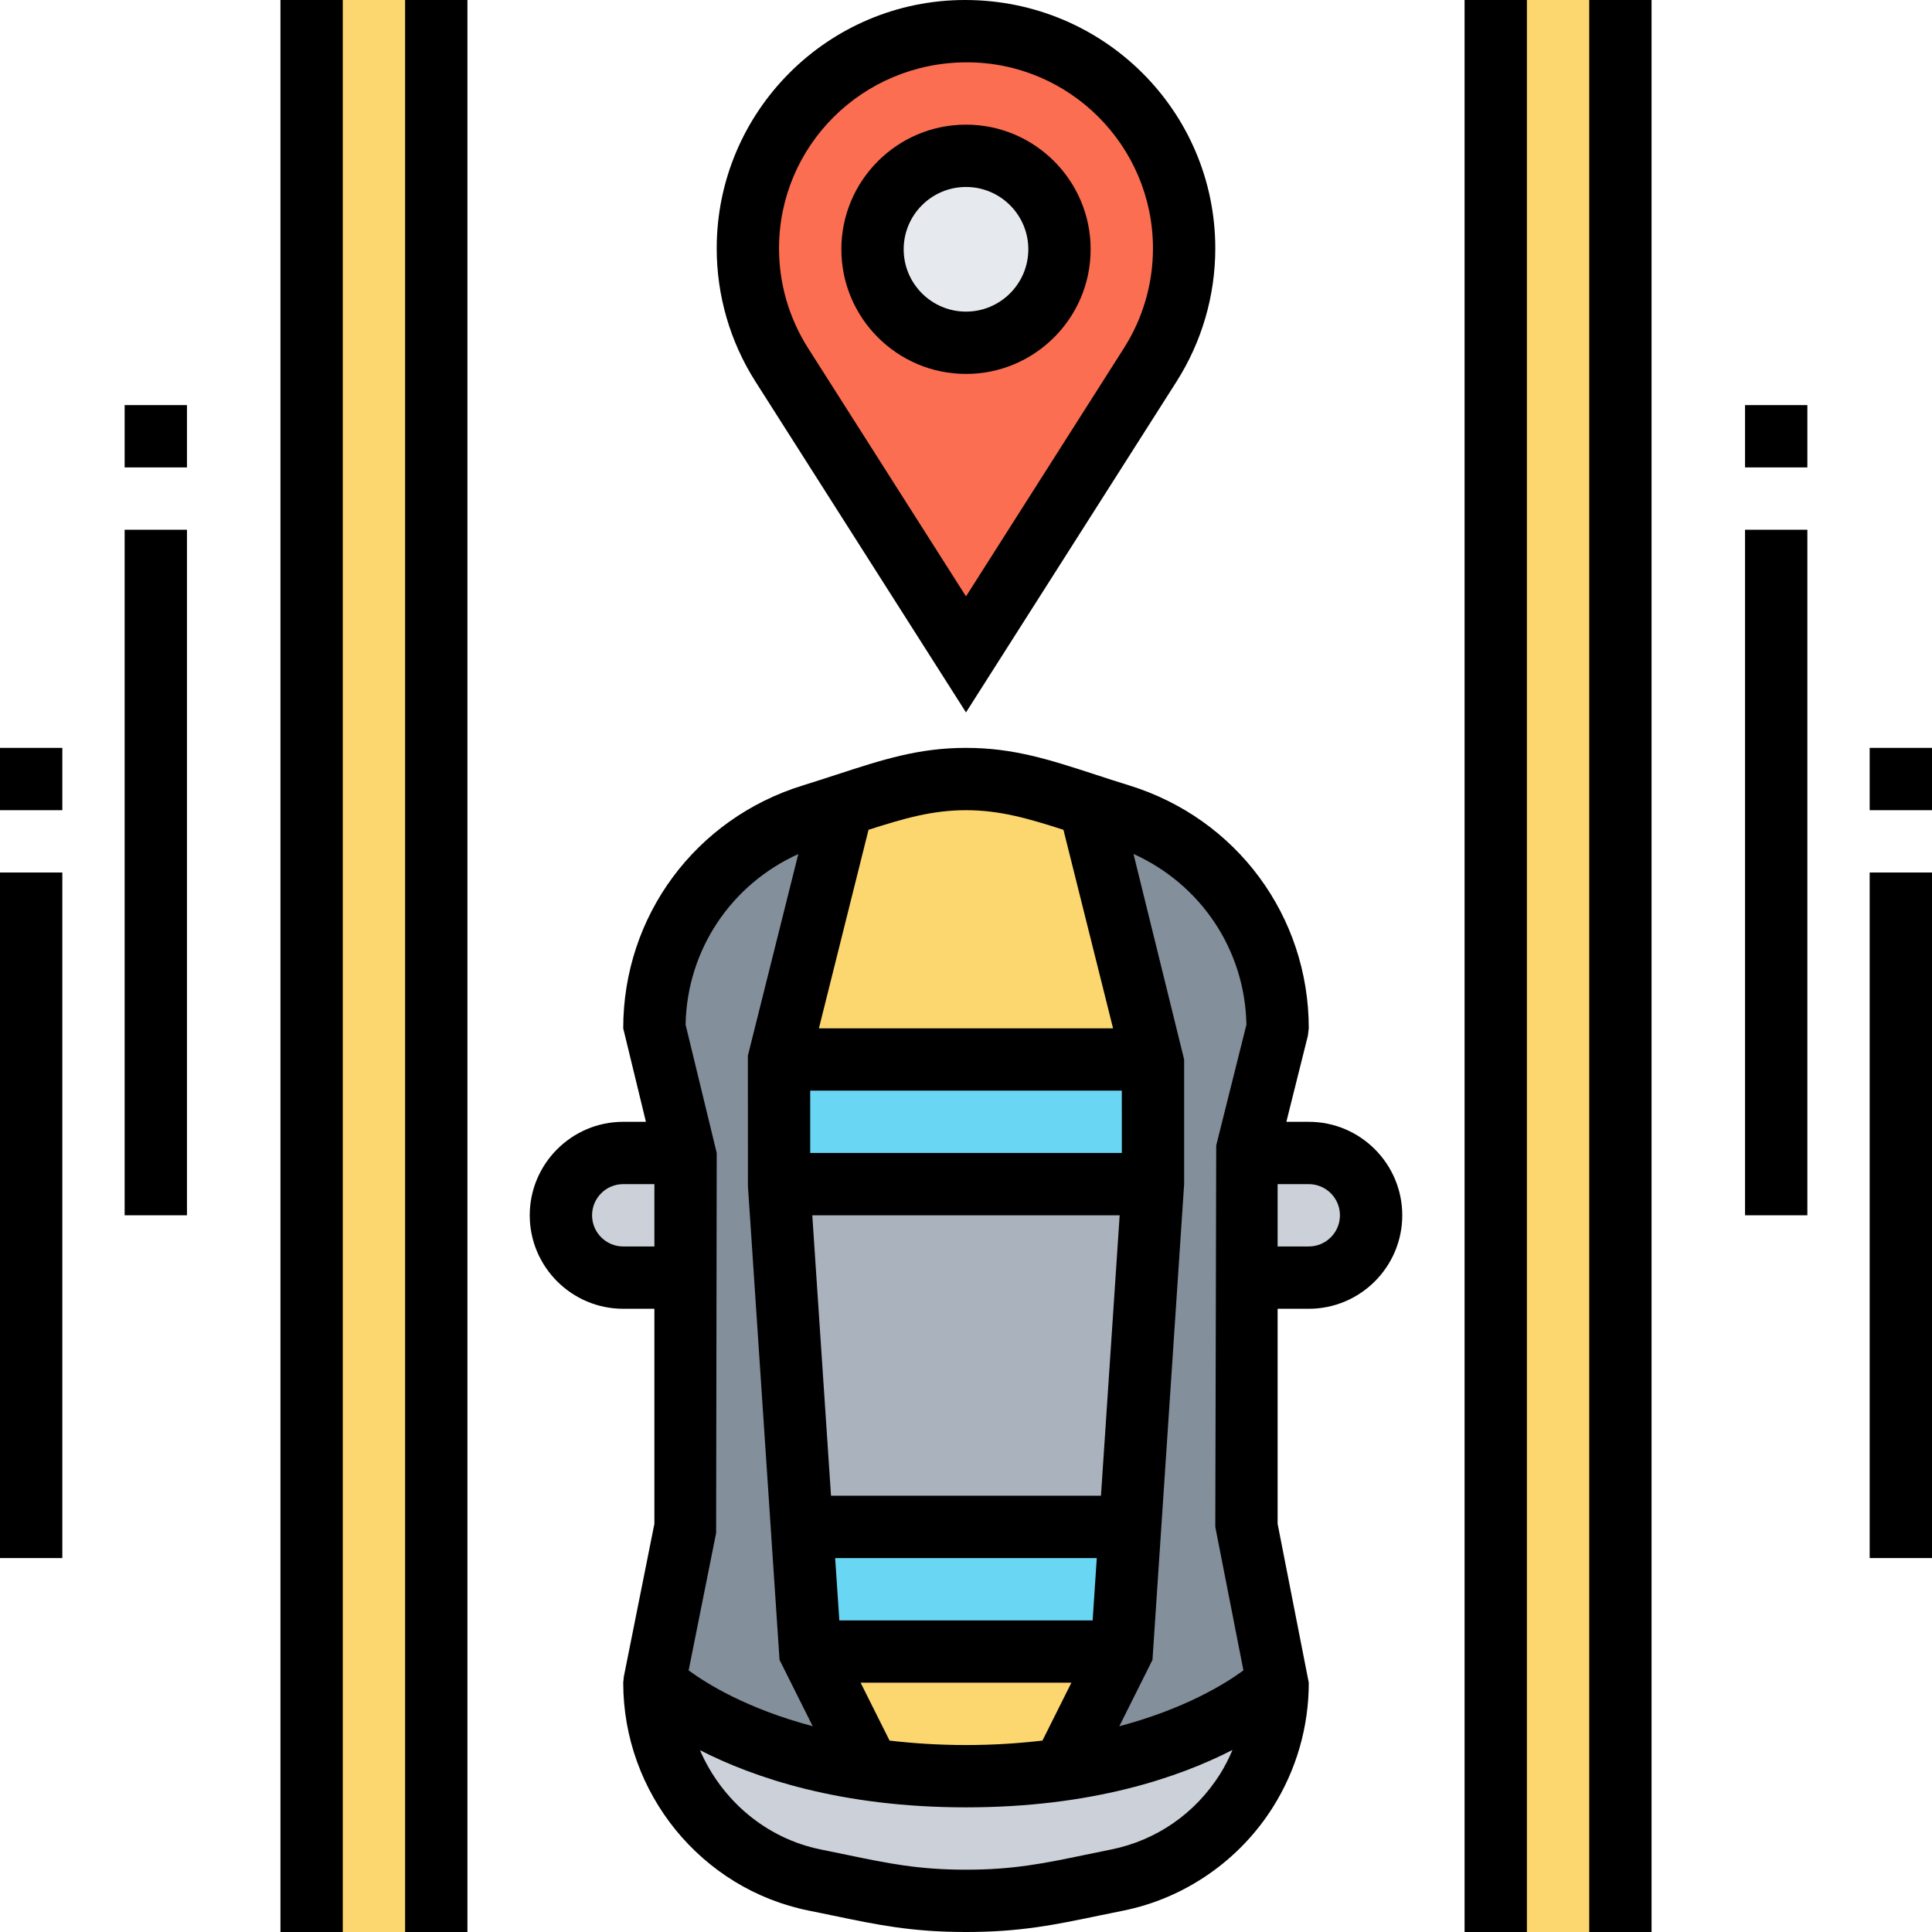 <svg height="496pt" viewBox="0 0 496 496" width="496pt" xmlns="http://www.w3.org/2000/svg"><path d="m384 0h32v496h-32zm0 0" fill="#fcd770"/><path d="m80 0h32v496h-32zm0 0" fill="#fcd770"/><path d="m320 296v96l8 40s-16.801 16.801-55.121 22.238l15.121-30.238 2.16-31.84 5.84-88.16v-32l-16-64 .32-1.039c2.238.801 4.641 1.52 7.199 2.32 12 3.68 22.16 11.117 29.281 20.719 7.121 9.602 11.199 21.441 11.199 34zm0 0" fill="#838f9b"/><path d="m200 272v32l5.84 88.16 2.16 31.84 15.121 30.238c-38.32-5.438-55.121-22.238-55.121-22.238l8-40v-96l-8-32c0-25.121 16.398-47.281 40.48-54.719 2.559-.801 4.961-1.52 7.199-2.32l.32 1.039zm0 0" fill="#838f9b"/><g fill="#ccd1d9"><path d="m336 296c8.801 0 16 7.199 16 16 0 4.398-1.762 8.398-4.719 11.281-2.883 2.957-6.883 4.719-11.281 4.719h-16v-32zm0 0"/><path d="m176 296v32h-16c-4.398 0-8.398-1.762-11.281-4.719-2.957-2.883-4.719-6.883-4.719-11.281 0-8.801 7.199-16 16-16zm0 0"/><path d="m272.879 454.238c38.32-5.438 55.121-22.238 55.121-22.238 0 10.078-2.879 19.602-8 27.68-7.281 11.602-19.039 20.16-33.199 22.961-14.641 2.961-23.359 5.359-38.801 5.359s-24.16-2.398-38.801-5.359c-12-2.402-22.32-8.879-29.598-17.922-7.281-8.957-11.602-20.398-11.602-32.719 0 0 16.801 16.801 55.121 22.238 7.438 1.121 15.758 1.762 24.879 1.762s17.441-.641 24.879-1.762zm0 0"/></g><path d="m288 424-15.121 30.238c-7.438 1.121-15.758 1.762-24.879 1.762s-17.441-.641-24.879-1.762l-15.121-30.238zm0 0" fill="#fcd770"/><path d="m280 208 16 64h-96l16-64-.32-1.039c12.082-3.922 20.879-6.961 32.32-6.961s20.238 3.039 32.32 6.961zm0 0" fill="#fcd770"/><path d="m296 304-5.84 88.16-2.16-.16h-80l-2.16.16-5.84-88.16zm0 0" fill="#aab2bd"/><path d="m200 272h96v32h-96zm0 0" fill="#69d6f4"/><path d="m290.16 392.16-2.16 31.84h-80l-2.16-31.84 2.16-.16h80zm0 0" fill="#69d6f4"/><path d="m304 63.762c0 10.637-3.039 20.957-8.719 29.918l-47.281 74.32-47.281-74.32c-5.68-8.961-8.719-19.281-8.719-29.918 0-15.441 6.238-29.363 16.32-39.441 10.078-10.082 24-16.32 39.441-16.32h.477c30.801 0 55.762 24.961 55.762 55.762zm0 0" fill="#fc6e51"/><path d="m272 64c0 13.254-10.746 24-24 24s-24-10.746-24-24 10.746-24 24-24 24 10.746 24 24zm0 0" fill="#e6e9ed"/><path d="m336 288h-5.754l5.516-22.062.238-1.938c0-28.793-18.52-53.848-46.098-62.359-3.16-.977-6.062-1.922-8.812-2.824-11.699-3.809-20.938-6.816-33.09-6.816s-21.391 3.008-33.098 6.824c-2.75.895-5.656 1.84-8.812 2.824-27.57 8.504-46.09 33.559-46.09 62.352l5.824 24h-5.824c-13.23 0-24 10.77-24 24s10.77 24 24 24h8v55.207l-7.84 39.219-.16 1.574c0 28.352 20.039 52.961 47.656 58.512l6.414 1.312c11.203 2.344 20.051 4.176 33.93 4.176s22.727-1.832 33.93-4.168l6.422-1.312c15.785-3.168 29.785-12.84 38.418-26.535 6.039-9.586 9.23-20.641 9.23-31.984l-8-40.793v-55.207h8c13.23 0 24-10.77 24-24s-10.77-24-24-24zm-16.008-24.945-7.754 31.008-.238 97.938 7.223 36.84c-4.773 3.504-15.125 9.887-31.863 14.336l8.512-17.031 8.129-122.145v-32l-13-52.77c17.258 7.793 28.633 24.602 28.992 43.824zm-91.617 183.801-7.43-14.855h54.109l-7.43 14.855c-6.023.703-12.52 1.145-19.625 1.145s-13.602-.441-19.625-1.145zm-20.375-166.855h80l.008 16h-80.008zm72.512 136h-65.031l-1.074-16h67.168zm6.938-104-4.801 72h-69.305l-4.809-72zm-14.434-98.969 12.738 50.969h-75.516l12.738-50.969c9.152-2.941 16.406-5.031 25.023-5.031s15.871 2.09 25.016 5.031zm-68.07 6.227-12.945 51.758.016 33.512 8.113 121.609 8.512 17.031c-16.719-4.441-27.074-10.824-31.848-14.328l7.055-35.273.152-97.566-7.992-32.945c.359-19.207 11.711-36 28.938-43.797zm-44.945 100.742c-4.414 0-8-3.586-8-8s3.586-8 8-8h8v16zm125.199 154.832-6.52 1.336c-10.711 2.223-18.449 3.832-30.68 3.832s-19.969-1.609-30.68-3.832l-6.512-1.336c-14.215-2.855-25.57-12.711-31.105-25.512 13.777 7.047 36.074 14.68 68.297 14.68 32.32 0 54.656-7.672 68.414-14.742-.91 2.125-1.934 4.207-3.184 6.184-6.398 10.16-16.359 17.047-28.031 19.391zm50.801-154.832h-8v-16h8c4.414 0 8 3.586 8 8s-3.586 8-8 8zm0 0"/><path d="m376 0h16v496h-16zm0 0"/><path d="m408 0h16v496h-16zm0 0"/><path d="m72 0h16v496h-16zm0 0"/><path d="m104 0h16v496h-16zm0 0"/><path d="m248 182.895 54.031-84.902c6.52-10.25 9.969-22.09 9.969-34.23 0-35.16-28.602-63.762-64.238-63.762-35.16 0-63.762 28.602-63.762 63.77 0 12.152 3.449 23.984 9.969 34.223zm.238-166.895c26.336 0 47.762 21.434 47.762 47.77 0 9.094-2.586 17.957-7.473 25.629l-40.527 63.707-40.527-63.707c-4.887-7.672-7.473-16.543-7.473-25.637 0-26.336 21.426-47.762 48.238-47.762zm0 0"/><path d="m248 96c17.648 0 32-14.352 32-32s-14.352-32-32-32-32 14.352-32 32 14.352 32 32 32zm0-48c8.824 0 16 7.176 16 16s-7.176 16-16 16-16-7.176-16-16 7.176-16 16-16zm0 0"/><path d="m448 104h16v16h-16zm0 0"/><path d="m448 136h16v176h-16zm0 0"/><path d="m480 192h16v16h-16zm0 0"/><path d="m480 224h16v176h-16zm0 0"/><path d="m32 104h16v16h-16zm0 0"/><path d="m32 136h16v176h-16zm0 0"/><path d="m0 192h16v16h-16zm0 0"/><path d="m0 224h16v176h-16zm0 0"/></svg>